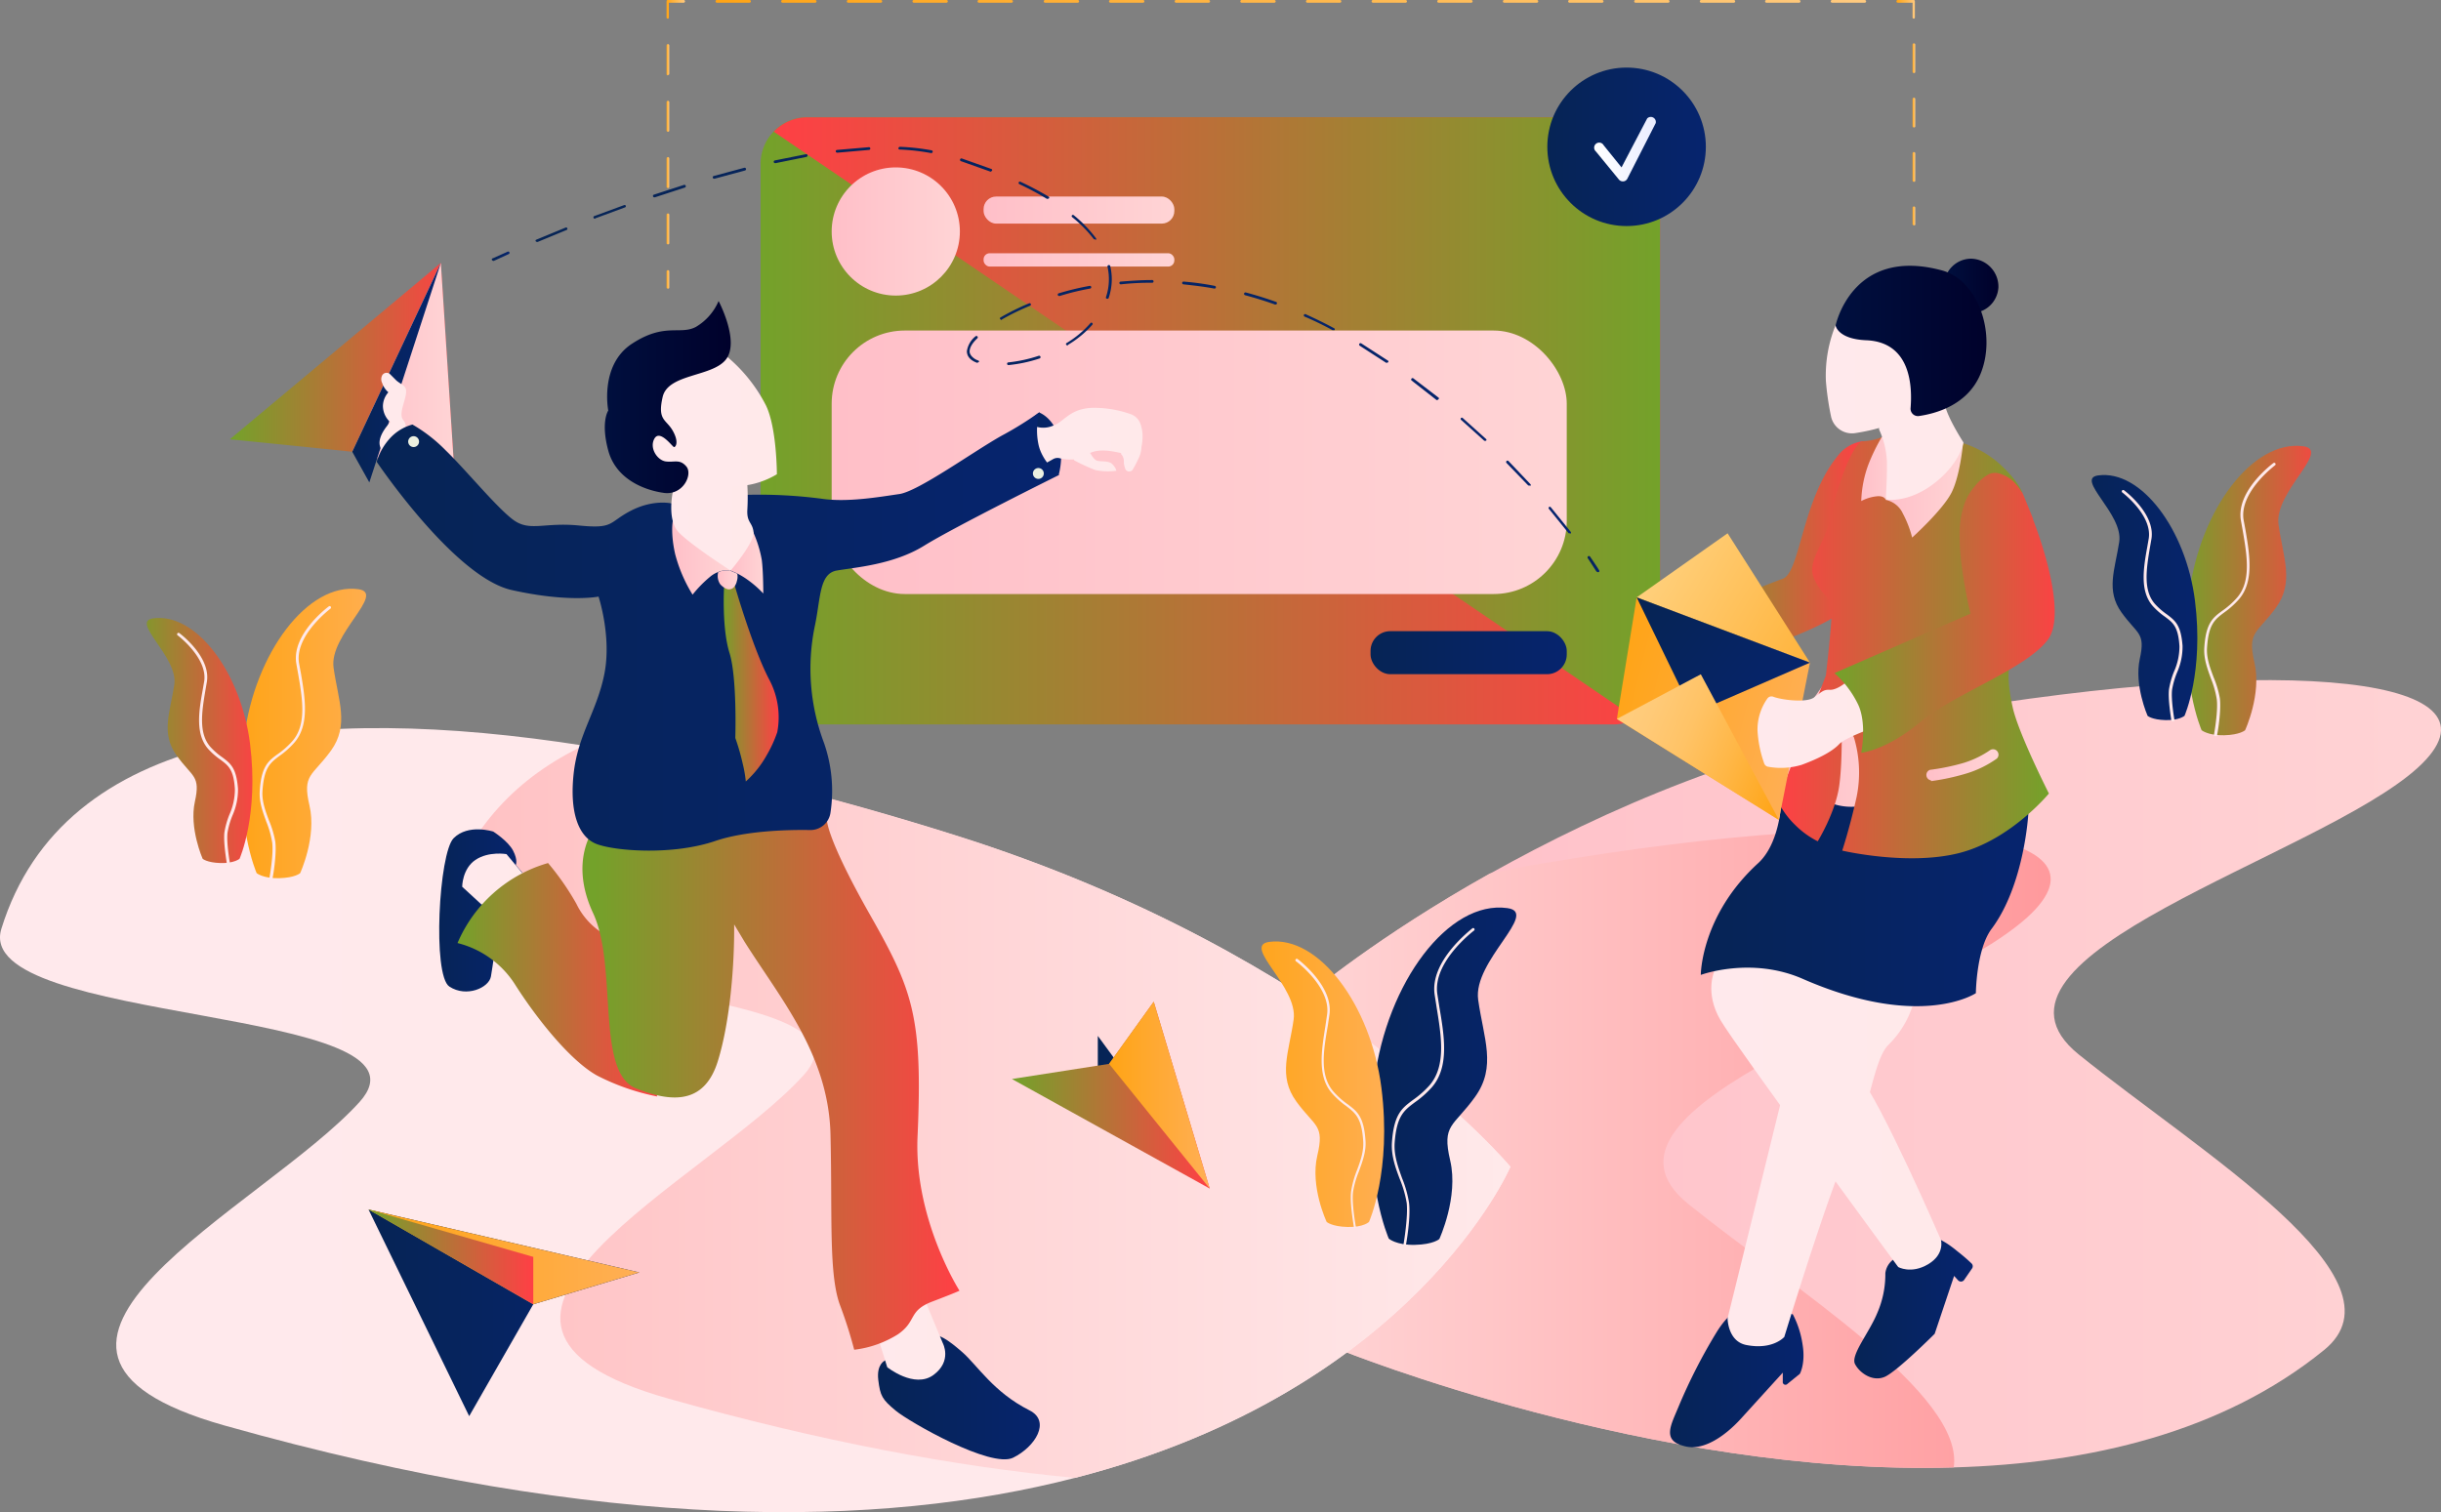 <svg xmlns="http://www.w3.org/2000/svg" xmlns:xlink="http://www.w3.org/1999/xlink" width="680.498" height="421.687" viewBox="0 0 680.498 421.687">
  <rect x="0" y="0" width="680.498" height="421.687" fill="#808080" stroke="none"/>
  <defs>
    <linearGradient id="linear-gradient" y1="0.5" x2="1" y2="0.5" gradientUnits="objectBoundingBox">
      <stop offset="0" stop-color="#73A22A"/>
      <stop offset="1" stop-color="#ff3f45"/>
    </linearGradient>
    <linearGradient id="linear-gradient-2" y1="0.5" x2="1" y2="0.5" gradientUnits="objectBoundingBox">
      <stop offset="0" stop-color="#ff3f45"/>
      <stop offset="1" stop-color="#73A22A"/>
    </linearGradient>
    <linearGradient id="linear-gradient-3" y1="0.5" x2="1" y2="0.5" gradientUnits="objectBoundingBox">
      <stop offset="0" stop-color="#ffbfc8"/>
      <stop offset="1" stop-color="#ffd4d5"/>
    </linearGradient>
    <linearGradient id="linear-gradient-4" x1="0.001" y1="0.501" x2="0.998" y2="0.501" xlink:href="#linear-gradient-3"/>
    <linearGradient id="linear-gradient-5" x1="0" y1="0.506" x2="1" y2="0.506" xlink:href="#linear-gradient-3"/>
    <linearGradient id="linear-gradient-6" x1="0" y1="0.49" x2="1" y2="0.49" xlink:href="#linear-gradient-3"/>
    <linearGradient id="linear-gradient-7" x1="0.001" y1="0.504" x2="1" y2="0.504" gradientUnits="objectBoundingBox">
      <stop offset="0" stop-color="#062455"/>
      <stop offset="1" stop-color="#06246e"/>
    </linearGradient>
    <linearGradient id="linear-gradient-8" x1="-0.001" y1="0.5" x2="0.999" y2="0.5" xlink:href="#linear-gradient-7"/>
    <linearGradient id="linear-gradient-9" x1="0.016" y1="0.493" x2="1.008" y2="0.493" gradientUnits="objectBoundingBox">
      <stop offset="0" stop-color="#fff"/>
      <stop offset="1" stop-color="#e9ecff"/>
    </linearGradient>
    <linearGradient id="linear-gradient-10" x1="-0.057" y1="0.499" x2="0.914" y2="0.499" gradientUnits="objectBoundingBox">
      <stop offset="0" stop-color="#ffa415"/>
      <stop offset="1" stop-color="#ffca7f"/>
    </linearGradient>
    <linearGradient id="linear-gradient-11" x1="-0.057" y1="0.501" x2="0.914" y2="0.501" xlink:href="#linear-gradient-10"/>
    <linearGradient id="linear-gradient-12" x1="-0.008" y1="0.5" x2="1.002" y2="0.5" xlink:href="#linear-gradient-10"/>
    <linearGradient id="linear-gradient-13" x1="0" y1="0.486" x2="1" y2="0.486" xlink:href="#linear-gradient-10"/>
    <linearGradient id="linear-gradient-14" x1="-0.002" y1="0.5" x2="1.008" y2="0.5" xlink:href="#linear-gradient-10"/>
    <linearGradient id="linear-gradient-15" x1="-0.071" y1="0.5" x2="0.914" y2="0.5" xlink:href="#linear-gradient-10"/>
    <linearGradient id="linear-gradient-16" x1="-0.069" y1="0.494" x2="0.877" y2="0.494" xlink:href="#linear-gradient-10"/>
    <linearGradient id="linear-gradient-17" x1="0.013" y1="0.52" x2="0.986" y2="0.52" xlink:href="#linear-gradient-7"/>
    <linearGradient id="linear-gradient-18" x1="0" y1="0.5" x2="1" y2="0.5" xlink:href="#linear-gradient-7"/>
    <linearGradient id="linear-gradient-19" x1="-0.016" y1="0.507" x2="0.946" y2="0.507" xlink:href="#linear-gradient-7"/>
    <linearGradient id="linear-gradient-20" x1="0" y1="0.5" x2="1" y2="0.5" xlink:href="#linear-gradient-3"/>
    <linearGradient id="linear-gradient-21" x1="0.001" y1="0.5" x2="1" y2="0.5" gradientUnits="objectBoundingBox">
      <stop offset="0" stop-color="#ffd4d5"/>
      <stop offset="0.99" stop-color="#ff9497"/>
    </linearGradient>
    <linearGradient id="linear-gradient-22" y1="0.5" x2="1" y2="0.5" gradientUnits="objectBoundingBox">
      <stop offset="0" stop-color="#ffe9ec"/>
      <stop offset="1" stop-color="#ffe9ea"/>
    </linearGradient>
    <linearGradient id="linear-gradient-23" y1="0.5" x2="1" y2="0.5" gradientUnits="objectBoundingBox">
      <stop offset="0" stop-color="#ffbfc1"/>
      <stop offset="1" stop-color="#ffe9ea"/>
    </linearGradient>
    <linearGradient id="linear-gradient-24" x1="-0.002" y1="0.499" x2="0.998" y2="0.499" xlink:href="#linear-gradient"/>
    <linearGradient id="linear-gradient-25" x1="0.001" y1="0.5" x2="0.999" y2="0.5" xlink:href="#linear-gradient-22"/>
    <linearGradient id="linear-gradient-26" x1="0.001" y1="0.499" x2="1.001" y2="0.499" xlink:href="#linear-gradient-7"/>
    <linearGradient id="linear-gradient-27" x1="-0.004" y1="0.498" x2="0.994" y2="0.498" xlink:href="#linear-gradient-22"/>
    <linearGradient id="linear-gradient-28" x1="-0.001" y1="0.5" x2="0.998" y2="0.5" xlink:href="#linear-gradient-7"/>
    <linearGradient id="linear-gradient-29" x1="0.007" y1="0.5" x2="1.004" y2="0.5" xlink:href="#linear-gradient-22"/>
    <linearGradient id="linear-gradient-30" x1="-0.002" y1="0.5" x2="0.999" y2="0.5" gradientUnits="objectBoundingBox">
      <stop offset="0" stop-color="#ffa415"/>
      <stop offset="1" stop-color="#ffaf55"/>
    </linearGradient>
    <linearGradient id="linear-gradient-31" x1="0.008" y1="0.5" x2="1.009" y2="0.5" xlink:href="#linear-gradient-22"/>
    <linearGradient id="linear-gradient-32" x1="0" y1="0.499" x2="0.999" y2="0.499" xlink:href="#linear-gradient-30"/>
    <linearGradient id="linear-gradient-33" x1="-0.001" y1="0.499" x2="0.997" y2="0.499" xlink:href="#linear-gradient-22"/>
    <linearGradient id="linear-gradient-34" x1="0.003" y1="0.499" x2="1.002" y2="0.499" xlink:href="#linear-gradient"/>
    <linearGradient id="linear-gradient-35" x1="-0.007" y1="0.498" x2="0.992" y2="0.498" xlink:href="#linear-gradient-22"/>
    <linearGradient id="linear-gradient-36" x1="0" y1="0.5" x2="1.001" y2="0.5" xlink:href="#linear-gradient-7"/>
    <linearGradient id="linear-gradient-37" x1="0.001" y1="0.501" x2="1" y2="0.501" xlink:href="#linear-gradient-7"/>
    <linearGradient id="linear-gradient-38" x1="0.001" y1="0.501" x2="1" y2="0.501" xlink:href="#linear-gradient-30"/>
    <linearGradient id="linear-gradient-39" x1="0.001" y1="0.501" x2="1" y2="0.501" xlink:href="#linear-gradient"/>
    <linearGradient id="linear-gradient-40" x1="0.001" y1="0.5" x2="1.001" y2="0.5" xlink:href="#linear-gradient"/>
    <linearGradient id="linear-gradient-41" x1="-0.001" y1="0.5" x2="1.001" y2="0.5" xlink:href="#linear-gradient-30"/>
    <linearGradient id="linear-gradient-42" x1="-0.004" y1="0.527" x2="1.002" y2="0.527" gradientUnits="objectBoundingBox">
      <stop offset="0" stop-color="#00103f"/>
      <stop offset="1" stop-color="#00002a"/>
    </linearGradient>
    <linearGradient id="linear-gradient-43" x1="0.003" y1="0.499" x2="1" y2="0.499" xlink:href="#linear-gradient-7"/>
    <linearGradient id="linear-gradient-44" x1="0" y1="0.5" x2="0.998" y2="0.5" xlink:href="#linear-gradient-22"/>
    <linearGradient id="linear-gradient-45" x1="-0.002" y1="0.499" x2="0.997" y2="0.499" xlink:href="#linear-gradient-7"/>
    <linearGradient id="linear-gradient-46" x1="-0.001" y1="0.5" x2="0.999" y2="0.5" xlink:href="#linear-gradient-3"/>
    <linearGradient id="linear-gradient-47" x1="0" y1="0.5" x2="1.002" y2="0.5" xlink:href="#linear-gradient-22"/>
    <linearGradient id="linear-gradient-48" x1="0" y1="0.5" x2="1.001" y2="0.5" xlink:href="#linear-gradient-7"/>
    <linearGradient id="linear-gradient-49" x1="-0.001" y1="0.498" x2="0.999" y2="0.498" xlink:href="#linear-gradient"/>
    <linearGradient id="linear-gradient-50" x1="-0.001" y1="0.5" x2="0.999" y2="0.5" xlink:href="#linear-gradient-2"/>
    <linearGradient id="linear-gradient-51" x1="-0.001" y1="0.498" x2="1.001" y2="0.498" xlink:href="#linear-gradient-3"/>
    <linearGradient id="linear-gradient-52" x1="0.004" y1="0.498" x2="1.008" y2="0.498" xlink:href="#linear-gradient-3"/>
    <linearGradient id="linear-gradient-53" x1="-0.003" y1="0.503" x2="0.996" y2="0.503" xlink:href="#linear-gradient-22"/>
    <linearGradient id="linear-gradient-54" x1="-0.002" y1="0.499" x2="0.997" y2="0.499" xlink:href="#linear-gradient-22"/>
    <linearGradient id="linear-gradient-55" x1="-0.013" y1="0.48" x2="1.008" y2="0.48" xlink:href="#linear-gradient-3"/>
    <linearGradient id="linear-gradient-56" x1="0" y1="0.499" x2="0.998" y2="0.499" xlink:href="#linear-gradient-42"/>
    <linearGradient id="linear-gradient-57" x1="-0.034" y1="0.353" x2="0.976" y2="0.647" xlink:href="#linear-gradient-30"/>
    <linearGradient id="linear-gradient-58" x1="0.076" y1="0.192" x2="1.089" y2="0.647" gradientUnits="objectBoundingBox">
      <stop offset="0" stop-color="#ffd17f"/>
      <stop offset="1" stop-color="#ffb53f"/>
    </linearGradient>
    <linearGradient id="linear-gradient-59" x1="-0.085" y1="0.377" x2="0.928" y2="0.884" xlink:href="#linear-gradient-7"/>
    <linearGradient id="linear-gradient-60" x1="0.024" y1="0.225" x2="1.112" y2="0.631" gradientUnits="objectBoundingBox">
      <stop offset="0" stop-color="#ffcd7f"/>
      <stop offset="0.16" stop-color="#ffca78"/>
      <stop offset="0.39" stop-color="#ffc366"/>
      <stop offset="0.65" stop-color="#ffb747"/>
      <stop offset="0.95" stop-color="#ffa71d"/>
      <stop offset="1" stop-color="#ffa415"/>
    </linearGradient>
    <linearGradient id="linear-gradient-61" x1="0.002" y1="0.499" x2="1.003" y2="0.499" xlink:href="#linear-gradient-22"/>
    <linearGradient id="linear-gradient-62" x1="0.001" y1="0.499" x2="1" y2="0.499" xlink:href="#linear-gradient"/>
    <linearGradient id="linear-gradient-63" x1="0" y1="0.501" x2="1" y2="0.501" xlink:href="#linear-gradient-7"/>
    <linearGradient id="linear-gradient-64" x1="0" y1="0.505" x2="0.997" y2="0.505" xlink:href="#linear-gradient-22"/>
    <linearGradient id="linear-gradient-65" x1="-0.02" y1="0.505" x2="1.001" y2="0.505" xlink:href="#linear-gradient-7"/>
    <linearGradient id="linear-gradient-66" x1="0.004" y1="0.488" x2="0.998" y2="0.488" xlink:href="#linear-gradient-22"/>
    <linearGradient id="linear-gradient-67" x1="-0.001" y1="0.499" x2="0.999" y2="0.499" xlink:href="#linear-gradient"/>
    <linearGradient id="linear-gradient-68" x1="0.002" y1="0.5" x2="1" y2="0.5" xlink:href="#linear-gradient"/>
    <linearGradient id="linear-gradient-69" x1="-0.001" y1="0.5" x2="0.999" y2="0.5" xlink:href="#linear-gradient"/>
    <linearGradient id="linear-gradient-70" x1="0.001" y1="0.5" x2="0.999" y2="0.5" xlink:href="#linear-gradient-3"/>
    <linearGradient id="linear-gradient-71" x1="0.001" y1="0.501" x2="1.001" y2="0.501" xlink:href="#linear-gradient-7"/>
    <linearGradient id="linear-gradient-72" x1="0.008" y1="0.5" x2="0.997" y2="0.5" xlink:href="#linear-gradient-22"/>
    <linearGradient id="linear-gradient-73" x1="-0.005" y1="0.501" x2="1.003" y2="0.501" xlink:href="#linear-gradient-7"/>
    <linearGradient id="linear-gradient-74" x1="-0.008" y1="0.492" x2="0.996" y2="0.492" xlink:href="#linear-gradient-22"/>
    <linearGradient id="linear-gradient-75" x1="0.002" y1="0.485" x2="0.994" y2="0.485" xlink:href="#linear-gradient-22"/>
    <linearGradient id="linear-gradient-76" x1="0.001" y1="0.506" x2="0.998" y2="0.506" xlink:href="#linear-gradient-22"/>
    <linearGradient id="linear-gradient-77" x1="0" y1="0.501" x2="1" y2="0.501" xlink:href="#linear-gradient-7"/>
    <linearGradient id="linear-gradient-78" x1="0.001" y1="0.498" x2="0.999" y2="0.498" xlink:href="#linear-gradient-3"/>
    <linearGradient id="linear-gradient-79" x1="-0.001" y1="0.502" x2="0.996" y2="0.502" xlink:href="#linear-gradient-3"/>
    <linearGradient id="linear-gradient-80" x1="-0.004" y1="0.502" x2="1.009" y2="0.502" xlink:href="#linear-gradient"/>
    <linearGradient id="linear-gradient-81" x1="0" y1="0.5" x2="0.998" y2="0.5" xlink:href="#linear-gradient-22"/>
    <linearGradient id="linear-gradient-82" x1="-0.017" y1="0.496" x2="0.986" y2="0.496" xlink:href="#linear-gradient-3"/>
    <linearGradient id="linear-gradient-83" x1="-0.001" y1="0.5" x2="0.999" y2="0.5" xlink:href="#linear-gradient-22"/>
    <linearGradient id="linear-gradient-84" x1="0" y1="0.5" x2="0.999" y2="0.5" xlink:href="#linear-gradient-42"/>
  </defs>
  <g id="Group_1809" data-name="Group 1809" transform="translate(0)">
    <path id="Path_9709" data-name="Path 9709" d="M446.542,43.2v143.3a13,13,0,0,1-13,13H208.8a13,13,0,0,1-13-13V43.2a13,13,0,0,1,13-13H433.545a13,13,0,0,1,13,13Z" transform="translate(16.23 2.51)" fill="url(#linear-gradient)"/>
    <path id="Path_9710" data-name="Path 9710" d="M446.26,43.2v143.3a13,13,0,0,1-6.715,11.373L199.2,34.208a13,13,0,0,1,9.423-4.008H433.262a13,13,0,0,1,13,13Z" transform="translate(16.512 2.51)" fill="url(#linear-gradient-2)"/>
    <rect id="Rectangle_36" data-name="Rectangle 36" width="204.926" height="73.479" rx="20.4" transform="translate(231.851 92.173)" fill="url(#linear-gradient-3)"/>
    <ellipse id="Ellipse_21" data-name="Ellipse 21" cx="17.871" cy="17.871" rx="17.871" ry="17.871" transform="translate(231.851 46.682)" fill="url(#linear-gradient-4)"/>
    <rect id="Rectangle_37" data-name="Rectangle 37" width="53.181" height="7.549" rx="3.5" transform="translate(274.201 54.806)" fill="url(#linear-gradient-5)"/>
    <rect id="Rectangle_38" data-name="Rectangle 38" width="53.181" height="3.715" rx="1.7" transform="translate(274.201 70.619)" fill="url(#linear-gradient-6)"/>
    <rect id="Rectangle_39" data-name="Rectangle 39" width="54.698" height="12.001" rx="5.5" transform="translate(382.079 176.007)" fill="url(#linear-gradient-7)"/>
    <ellipse id="Ellipse_22" data-name="Ellipse 22" cx="22.096" cy="22.096" rx="22.096" ry="22.096" transform="translate(431.361 18.846)" fill="url(#linear-gradient-8)"/>
    <path id="Path_9711" data-name="Path 9711" d="M418.31,48.079a1.408,1.408,0,0,1-1.083-.542l-6.39-7.8A1.408,1.408,0,1,1,413,38.006l4.982,6.174,7.149-13.647a1.408,1.408,0,0,1,2.383,1.3L419.61,47.321a1.408,1.408,0,0,1-1.083.758Z" transform="translate(34.064 2.502)" fill="url(#linear-gradient-9)"/>
    <g id="Group_1805" data-name="Group 1805" transform="translate(185.818)">
      <path id="Path_9712" data-name="Path 9712" d="M171.925,74.695a.325.325,0,0,1-.325-.325V69.929a.379.379,0,1,1,.758,0V74.37a.325.325,0,0,1-.433.325Z" transform="translate(-171.6 5.781)" fill="url(#linear-gradient-10)"/>
      <path id="Path_9713" data-name="Path 9713" d="M171.925,67.185a.325.325,0,0,1-.325-.325V58.953a.379.379,0,1,1,.758,0V66.86a.325.325,0,0,1-.433.325Zm0-15.705a.325.325,0,0,1-.325-.325V43.248a.379.379,0,1,1,.758,0v7.907a.325.325,0,0,1-.433.325Zm0-15.705a.325.325,0,0,1-.325-.325V27.543a.379.379,0,1,1,.758,0v7.907a.325.325,0,0,1-.433.325Zm0-15.705a.325.325,0,0,1-.325-.325V11.729a.379.379,0,0,1,.758,0v7.907a.325.325,0,0,1-.433.325Z" transform="translate(-171.6 0.943)" fill="url(#linear-gradient-11)"/>
      <path id="Path_9714" data-name="Path 9714" d="M171.925,5.2a.325.325,0,0,1-.325-.325V.325A.325.325,0,0,1,171.925,0h4.441a.379.379,0,1,1,0,.758H172.25V4.874A.325.325,0,0,1,171.925,5.2Z" transform="translate(-171.6 0)" fill="url(#linear-gradient-12)"/>
      <path id="Path_9715" data-name="Path 9715" d="M504.591.758h-9.1a.379.379,0,1,1,0-.758h9.1a.379.379,0,1,1,0,.758Zm-18.3,0h-9.1a.379.379,0,0,1,0-.758h9.1a.379.379,0,0,1,0,.758Zm-18.2,0h-9.1a.379.379,0,0,1,0-.758h9.1a.379.379,0,0,1,0,.758Zm-18.3,0h-9.1a.379.379,0,1,1,0-.758h9.1a.379.379,0,1,1,0,.758Zm-18.3,0h-9.207a.379.379,0,1,1,0-.758h9.1a.379.379,0,1,1,0,.758Zm-18.3,0h-9.1a.379.379,0,1,1,0-.758h9.1a.379.379,0,1,1,0,.758Zm-18.3,0h-9.1a.379.379,0,0,1,0-.758h9.1a.379.379,0,0,1,0,.758Zm-18.3,0h-9.1a.379.379,0,1,1,0-.758h9.1a.379.379,0,1,1,0,.758Zm-18.3,0h-9.1a.379.379,0,1,1,0-.758h9.1a.379.379,0,1,1,0,.758Zm-18.3,0h-9.1a.379.379,0,1,1,0-.758h9.1a.379.379,0,1,1,0,.758Zm-18.3,0h-9.1a.379.379,0,1,1,0-.758h9.1a.379.379,0,1,1,0,.758Zm-18.3,0h-9.1a.379.379,0,0,1,0-.758h9.1a.379.379,0,0,1,0,.758Zm-18.2,0h-9.1a.379.379,0,0,1,0-.758h9.1a.379.379,0,0,1,0,.758Zm-18.3,0H257.64a.379.379,0,0,1,0-.758h9.1a.379.379,0,0,1,0,.758Zm-18.3,0h-9.1a.379.379,0,1,1,0-.758h9.1a.379.379,0,1,1,0,.758Zm-18.3,0h-9.1a.379.379,0,1,1,0-.758h9.1a.379.379,0,1,1,0,.758Zm-18.3,0h-9.1a.379.379,0,1,1,0-.758h9.1a.379.379,0,1,1,0,.758Zm-18.3,0h-9.1a.379.379,0,1,1,0-.758h9.1a.379.379,0,1,1,0,.758Z" transform="translate(-170.557 0)" fill="url(#linear-gradient-13)"/>
      <path id="Path_9716" data-name="Path 9716" d="M492.97,5.2a.325.325,0,0,1-.325-.325V.758h-4.116a.379.379,0,1,1,0-.758h4.441a.325.325,0,0,1,.325.325V4.874A.325.325,0,0,1,492.97,5.2Z" transform="translate(-145.288 0)" fill="url(#linear-gradient-14)"/>
      <path id="Path_9717" data-name="Path 9717" d="M492.625,49.763a.325.325,0,0,1-.325-.325V41.856a.379.379,0,0,1,.758,0v7.582a.325.325,0,0,1-.433.325Zm0-15.164a.325.325,0,0,1-.325-.325V26.693a.379.379,0,0,1,.758,0v7.582a.325.325,0,0,1-.433.325Zm0-15.164a.325.325,0,0,1-.325-.325V11.529a.379.379,0,0,1,.758,0v7.582a.325.325,0,0,1-.433.325Z" transform="translate(-144.943 0.927)" fill="url(#linear-gradient-15)"/>
      <path id="Path_9718" data-name="Path 9718" d="M492.625,58.4a.325.325,0,0,1-.325-.325V53.529a.379.379,0,0,1,.758,0V57.97a.325.325,0,0,1-.433.433Z" transform="translate(-144.943 4.418)" fill="url(#linear-gradient-16)"/>
    </g>
    <g id="Group_1806" data-name="Group 1806" transform="translate(137.102 40.942)">
      <path id="Path_9719" data-name="Path 9719" d="M127.031,67.4l-.325-.217a.325.325,0,0,1,.217-.542l4.116-1.841a.363.363,0,1,1,.325.65l-4.008,1.841Z" transform="translate(-126.623 -35.558)" fill="url(#linear-gradient-17)"/>
      <path id="Path_9720" data-name="Path 9720" d="M426.228,145.57H425.9l-5.524-6.824a.347.347,0,1,1,.542-.433l5.524,6.824a.325.325,0,0,1-.108.542Zm-11.264-13.322h-.325l-6.065-6.282a.383.383,0,1,1,.542-.542l6.066,6.39a.325.325,0,0,1,0,.542Zm-12.348-12.456H402.4l-6.5-5.849a.347.347,0,0,1,.433-.542l6.5,5.849a.325.325,0,0,1,0,.542Zm-13.322-11.373h-.217L382.145,103a.391.391,0,0,1,.433-.65l6.932,5.307a.325.325,0,0,1,.108.542ZM269.717,98.671a.379.379,0,0,1,0-.758,39.858,39.858,0,0,0,8.448-1.841.394.394,0,0,1,.217.758,40.616,40.616,0,0,1-8.665,1.841Zm105.5-.65H375l-7.365-4.766a.391.391,0,0,1,.433-.65l7.365,4.766a.325.325,0,0,1,.108.542Zm-114.161,0h-.108c-2.383-.867-2.816-2.275-2.816-3.249a6.6,6.6,0,0,1,2.383-4.116.383.383,0,0,1,.542.542c-1.408,1.3-2.166,2.6-2.166,3.683s1.3,2.166,2.383,2.491a.325.325,0,0,1,.217.433Zm25.128-4.766-.325-.217a.325.325,0,0,1,.108-.542,27.835,27.835,0,0,0,6.607-5.524.347.347,0,1,1,.542.433,28.593,28.593,0,0,1-6.824,5.632Zm73.977-4.332h-.108a85.792,85.792,0,0,0-7.8-3.791.363.363,0,0,1,.325-.65c2.6,1.191,5.307,2.491,7.907,3.9a.325.325,0,0,1,.108.542Zm-92.39-2.816-.325-.217a.325.325,0,0,1,.108-.542,68.348,68.348,0,0,1,7.907-3.9.363.363,0,0,1,.325.65,67.588,67.588,0,0,0-7.8,3.791Zm76.36-4.332h-.108c-2.708-.975-5.524-1.841-8.34-2.6a.394.394,0,1,1,.217-.758c2.816.758,5.632,1.625,8.34,2.6a.383.383,0,1,1-.108.758Zm-46.9-1.625h-.108a.325.325,0,0,1-.217-.433,15.706,15.706,0,0,0,.433-8.448.394.394,0,1,1,.758-.217,16.569,16.569,0,0,1,.433,3.683,16.786,16.786,0,0,1-.866,5.2.325.325,0,0,1-.433.217Zm-13.322-.758a.383.383,0,1,1-.108-.758,75.717,75.717,0,0,1,8.557-2.058.383.383,0,1,1,.108.758,68.736,68.736,0,0,0-8.448,2.058Zm43.325-2.058h-.108c-2.816-.542-5.741-.867-8.665-1.191a.383.383,0,0,1,.108-.758,75.8,75.8,0,0,1,8.665,1.191.383.383,0,0,1-.108.758ZM301.02,76.142a.379.379,0,0,1,0-.758c2.816-.217,5.741-.433,8.665-.433h.108a.379.379,0,0,1,0,.758h-.108a74.2,74.2,0,0,0-8.557.433ZM138.227,64.336l-.325-.217a.325.325,0,0,1,.217-.433l8.123-3.358a.363.363,0,0,1,.325.65l-8.123,3.358Zm155.644-.758h-.325a36.285,36.285,0,0,0-6.065-6.174.347.347,0,1,1,.433-.542,37.042,37.042,0,0,1,6.174,6.39.325.325,0,0,1-.108.542Zm-139.4-5.741a.383.383,0,1,1-.108-.758l8.232-3.033a.343.343,0,1,1,.217.65l-8.232,3.033Zm126.184-5.524h-.217a84.542,84.542,0,0,0-7.69-4.116.363.363,0,1,1,.325-.65,86.96,86.96,0,0,1,7.8,4.116.325.325,0,0,1,.108.542Zm-109.612-.433a.383.383,0,0,1-.108-.758l8.34-2.708a.394.394,0,0,1,.217.758l-8.34,2.708Zm16.68-5.2a.383.383,0,1,1-.108-.758l8.448-2.275a.394.394,0,1,1,.217.758l-8.448,2.275Zm77.118-1.95h-.108L256.5,41.808a.394.394,0,1,1,.217-.758l8.232,2.924a.325.325,0,0,1,.217.433ZM204.73,42.349a.383.383,0,1,1-.108-.758l8.665-1.733a.383.383,0,0,1,.108.758l-8.557,1.733Zm43.433-2.816h-.108a60.87,60.87,0,0,0-8.665-.975.325.325,0,0,1-.325-.433.433.433,0,0,1,.433-.325,61.628,61.628,0,0,1,8.773.975.383.383,0,1,1-.108.758Zm-26.212-.108a.379.379,0,0,1,0-.758l8.773-.758a.386.386,0,1,1,.108.758l-8.665.758Z" transform="translate(-125.687 -37.8)" fill="url(#linear-gradient-18)"/>
      <path id="Path_9721" data-name="Path 9721" d="M411.413,147.646l-.325-.217s-.866-1.408-2.383-3.683a.391.391,0,0,1,.65-.433c1.625,2.383,2.491,3.683,2.491,3.791a.325.325,0,0,1-.108.542Z" transform="translate(-103.182 -29.044)" fill="url(#linear-gradient-19)"/>
    </g>
    <path id="Path_9722" data-name="Path 9722" d="M645.981,199.578C618.47,224.49,517.414,252,551.533,279.513s92.715,62.713,68.345,82.425c-28.269,22.962-65.42,31.627-103.113,32.71-83.942,2.491-170.916-32.71-170.916-32.71L337.4,262.4s18.521-15.705,50.04-33.36,73-35.96,122.826-44.516C611.754,167.193,673.384,174.667,645.981,199.578Z" transform="translate(27.999 14.554)" fill="url(#linear-gradient-20)"/>
    <g id="Group_1807" data-name="Group 1807" transform="translate(365.291 231.43)">
      <path id="Path_9723" data-name="Path 9723" d="M537.136,238.073c-27.511,24.912-128.566,52.423-94.448,79.934,29.461,23.72,77.01,53.073,73.977,73.436-83.942,2.491-170.916-32.71-170.916-32.71L337.3,259.194s18.521-15.705,50.04-33.36q6.932-1.516,14.081-2.708C503.017,205.8,564.647,213.161,537.136,238.073Z" transform="translate(-337.3 -213.67)" fill="url(#linear-gradient-21)"/>
    </g>
    <path id="Path_9724" data-name="Path 9724" d="M421.114,309.788S394.36,372.176,299.7,396.546C245.54,410.518,169.072,411.926,62.6,381.924c-75.277-21.229,10.831-60.546,37.693-90.224C124.555,264.73-8.019,270.471.43,243.393c17.33-55.889,86.65-62.929,162.576-51.015,34.443,5.416,70.4,14.622,103.33,25.02C371.832,250.541,421.114,309.788,421.114,309.788Z" transform="translate(-0.042 15.581)" fill="url(#linear-gradient-22)"/>
    <g id="Group_1808" data-name="Group 1808" transform="translate(123.801 207.851)">
      <path id="Path_9725" data-name="Path 9725" d="M411.613,309.419S384.86,371.806,290.2,396.176c-33.36-3.141-70.944-10.181-113.294-22.1-75.277-21.229,10.831-60.546,37.693-90.224,24.37-26.97-108.312-21.121-99.864-48.307,6.5-20.8,20.146-34.876,38.667-43.65,34.443,5.416,70.4,14.622,103.33,25.02C362.331,250.172,411.613,309.419,411.613,309.419Z" transform="translate(-114.342 -191.9)" fill="url(#linear-gradient-23)"/>
    </g>
    <path id="Path_9726" data-name="Path 9726" d="M567.025,194.086s-6.39-14.406-3.466-37.909,17.763-43.216,31.844-41.267c7.8,1.083-8.232,12.673-6.932,21.879s4.441,16.03-.758,23.179-8.015,6.5-5.957,15.272-2.6,18.846-2.6,18.846-1.408,1.3-5.849,1.408S567.025,194.086,567.025,194.086Z" transform="translate(46.734 9.54)" fill="url(#linear-gradient-24)"/>
    <path id="Path_9727" data-name="Path 9727" d="M570.543,195.348h-.108a.325.325,0,0,1-.325-.433c0-.108,1.191-6.5.758-9.856a26.432,26.432,0,0,0-1.625-5.741c-.975-2.708-2.058-5.524-1.841-8.665.433-6.824,2.383-8.34,5.091-10.29a22.742,22.742,0,0,0,4.008-3.574c4.008-4.549,2.816-11.7,1.625-18.63l-.542-3.033c-1.3-8.123,8.665-15.6,9.1-15.922a.391.391,0,0,1,.433.65c-.108.108-9.965,7.474-8.773,15.164l.542,2.924c1.191,7.04,2.383,14.406-1.841,19.28a23.4,23.4,0,0,1-4.116,3.683c-2.6,1.95-4.333,3.249-4.766,9.748-.217,2.924.866,5.741,1.841,8.34a27.3,27.3,0,0,1,1.733,5.849c.433,3.466-.65,9.856-.758,10.073a.325.325,0,0,1-.433.433Z" transform="translate(47.115 9.903)" fill="url(#linear-gradient-25)"/>
    <path id="Path_9728" data-name="Path 9728" d="M564.285,189.454s5.416-12.131,2.924-32.06-15.055-36.609-26.97-34.985c-6.607.867,7.04,10.723,5.849,18.521s-3.791,13.539.65,19.713,6.715,5.524,5.091,12.889,2.166,15.922,2.166,15.922,1.191,1.083,4.982,1.191S564.285,189.454,564.285,189.454Z" transform="translate(44.708 10.165)" fill="url(#linear-gradient-26)"/>
    <path id="Path_9729" data-name="Path 9729" d="M560.286,190.651a.325.325,0,0,1-.325-.325c0-.217-.975-5.632-.65-8.557a23.175,23.175,0,0,1,1.408-4.982,17.223,17.223,0,0,0,1.516-7.04c-.325-5.524-1.841-6.607-4.008-8.232a19.932,19.932,0,0,1-3.466-3.033c-3.574-4.116-2.6-10.4-1.516-16.355l.433-2.491c.975-6.5-7.365-12.781-7.365-12.781a.391.391,0,0,1,.433-.65c.325.217,8.773,6.607,7.69,13.539L554,142.235c-.975,5.849-1.95,11.914,1.408,15.705a19.278,19.278,0,0,0,3.358,2.924c2.275,1.733,3.9,2.924,4.332,8.773A17.764,17.764,0,0,1,561.585,177a22.309,22.309,0,0,0-1.408,4.874c-.325,2.816.65,8.34.65,8.34a.325.325,0,0,1-.325.433Z" transform="translate(45.35 10.485)" fill="url(#linear-gradient-27)"/>
    <path id="Path_9730" data-name="Path 9730" d="M357.878,325.985s-7.474-16.68-4.008-44.083,20.688-50.365,37.043-48.09c9.1,1.191-9.64,14.73-8.123,25.562s5.2,18.63-.866,27.078-9.315,7.582-6.932,17.763-3.033,21.879-3.033,21.879-1.625,1.516-6.824,1.625S357.878,325.985,357.878,325.985Z" transform="translate(29.292 19.421)" fill="url(#linear-gradient-28)"/>
    <path id="Path_9731" data-name="Path 9731" d="M361.985,327.5h-.108a.325.325,0,0,1-.325-.433c0-.108,1.3-7.582.866-11.481a30.754,30.754,0,0,0-1.95-6.715c-1.191-3.141-2.383-6.5-2.166-10.073.542-8.015,2.816-9.64,5.849-11.914a26.538,26.538,0,0,0,4.657-4.116c4.657-5.416,3.249-13.756,1.95-21.771l-.542-3.466c-1.408-9.423,10.073-18.088,10.506-18.521a.391.391,0,1,1,.433.65c-.108.108-11.589,8.773-10.181,17.763l.542,3.466c1.408,8.232,2.816,16.788-2.058,22.421a27.187,27.187,0,0,1-4.766,4.224c-3.033,2.275-5.091,3.791-5.632,11.373-.217,3.466.975,6.715,2.058,9.748a31.735,31.735,0,0,1,1.95,6.824c.542,4.008-.758,11.481-.867,11.806A.325.325,0,0,1,361.985,327.5Z" transform="translate(29.735 19.861)" fill="url(#linear-gradient-29)"/>
    <path id="Path_9732" data-name="Path 9732" d="M354.7,320.6s6.39-14.189,3.466-37.368-17.547-42.567-31.3-40.725c-7.69,1.083,8.123,12.456,6.824,21.662s-4.441,15.705.758,22.854,7.907,6.39,5.849,15.055,2.6,18.521,2.6,18.521,1.408,1.3,5.849,1.408S354.7,320.6,354.7,320.6Z" transform="translate(26.947 20.147)" fill="url(#linear-gradient-30)"/>
    <path id="Path_9733" data-name="Path 9733" d="M350.077,321.965a.325.325,0,0,1-.325-.325c0-.217-1.191-6.607-.758-9.965a26.97,26.97,0,0,1,1.625-5.849c.975-2.6,1.95-5.307,1.733-8.232-.433-6.39-2.166-7.69-4.657-9.64a23.07,23.07,0,0,1-4.008-3.574c-4.224-4.766-2.924-12.023-1.841-18.955l.433-2.924c1.191-7.582-8.557-14.947-8.665-14.947a.391.391,0,0,1,.433-.65c.433.325,10.181,7.69,8.882,15.705l-.433,2.924c-1.191,6.824-2.383,13.864,1.625,18.413a22.422,22.422,0,0,0,3.9,3.466c2.6,1.95,4.549,3.358,4.982,10.181.217,3.033-.866,5.849-1.841,8.557a26,26,0,0,0-1.625,5.632c-.433,3.249.758,9.64.758,9.748a.325.325,0,0,1-.325.433Z" transform="translate(27.67 20.517)" fill="url(#linear-gradient-31)"/>
    <path id="Path_9734" data-name="Path 9734" d="M66.425,230.886s-6.39-14.405-3.466-37.909S80.722,149.761,94.8,151.71c7.8,1.083-8.232,12.672-6.932,21.879s4.441,16.03-.758,23.179-8.015,6.5-5.957,15.272-2.6,18.846-2.6,18.846-1.408,1.3-5.849,1.408S66.425,230.886,66.425,230.886Z" transform="translate(5.124 12.599)" fill="url(#linear-gradient-32)"/>
    <path id="Path_9735" data-name="Path 9735" d="M70.043,232.248h-.108a.325.325,0,0,1-.325-.433c0-.108,1.191-6.5.758-9.856a26.321,26.321,0,0,0-1.625-5.741c-.975-2.708-2.058-5.524-1.841-8.665.433-6.824,2.383-8.34,5.091-10.29A22.855,22.855,0,0,0,76,193.689c4.008-4.549,2.816-11.7,1.625-18.63l-.542-3.033c-1.3-8.123,8.665-15.6,9.1-15.922a.391.391,0,0,1,.433.65c-.108.108-9.965,7.473-8.773,15.164l.542,2.924c1.191,7.04,2.383,14.405-1.841,19.28a23.4,23.4,0,0,1-4.116,3.683c-2.6,1.95-4.332,3.249-4.766,9.748-.217,2.924.867,5.741,1.841,8.34a27.3,27.3,0,0,1,1.733,5.849c.433,3.466-.65,9.856-.758,10.073a.325.325,0,0,1-.433.433Z" transform="translate(5.513 12.97)" fill="url(#linear-gradient-33)"/>
    <path id="Path_9736" data-name="Path 9736" d="M63.685,226.254s5.416-12.131,2.924-32.06-15.055-36.609-26.97-34.985c-6.607.867,7.04,10.723,5.849,18.521s-3.791,13.539.65,19.713,6.715,5.524,5.091,12.889,2.166,15.922,2.166,15.922,1.191,1.083,4.982,1.191S63.685,226.254,63.685,226.254Z" transform="translate(3.099 13.224)" fill="url(#linear-gradient-34)"/>
    <path id="Path_9737" data-name="Path 9737" d="M59.786,227.451a.325.325,0,0,1-.325-.325c0-.217-.975-5.632-.65-8.557a23.178,23.178,0,0,1,1.408-4.982,17.222,17.222,0,0,0,1.516-7.04c-.325-5.524-1.841-6.607-4.008-8.232a19.929,19.929,0,0,1-3.466-3.033c-3.574-4.116-2.6-10.4-1.516-16.355l.433-2.491c.975-6.5-7.365-12.781-7.365-12.781a.391.391,0,1,1,.433-.65c.325.217,8.773,6.607,7.69,13.539l-.433,2.491c-.975,5.849-1.95,11.914,1.408,15.705a19.279,19.279,0,0,0,3.358,2.924c2.275,1.733,3.9,2.924,4.332,8.773a17.763,17.763,0,0,1-1.516,7.365,22.312,22.312,0,0,0-1.408,4.874c-.325,2.816.65,8.34.65,8.34a.325.325,0,0,1-.325.433Z" transform="translate(3.748 13.543)" fill="url(#linear-gradient-35)"/>
    <path id="Path_9738" data-name="Path 9738" d="M313.794,309.267,282.6,266.7v8.448Z" transform="translate(23.444 22.168)" fill="url(#linear-gradient-36)"/>
    <path id="Path_9739" data-name="Path 9739" d="M94.9,311.4l28.053,57.622,17.871-31.194,29.569-8.882Z" transform="translate(7.843 25.883)" fill="url(#linear-gradient-37)"/>
    <path id="Path_9740" data-name="Path 9740" d="M140.824,337.828,94.9,311.4l75.493,17.547Z" transform="translate(7.843 25.883)" fill="url(#linear-gradient-38)"/>
    <path id="Path_9741" data-name="Path 9741" d="M140.824,337.828V324.614L94.9,311.4Z" transform="translate(7.843 25.883)" fill="url(#linear-gradient-39)"/>
    <path id="Path_9742" data-name="Path 9742" d="M260.5,279.454,315.631,310l-15.6-52.1-12.456,17.33Z" transform="translate(21.607 21.437)" fill="url(#linear-gradient-40)"/>
    <path id="Path_9743" data-name="Path 9743" d="M285.5,275.23,313.553,310l-15.6-52.1Z" transform="translate(23.685 21.437)" fill="url(#linear-gradient-41)"/>
    <path id="Path_9744" data-name="Path 9744" d="M515.563,74.615a7.582,7.582,0,1,1-7.582-8.015,7.8,7.8,0,0,1,7.582,8.015Z" transform="translate(41.549 5.536)" fill="url(#linear-gradient-42)"/>
    <path id="Path_9745" data-name="Path 9745" d="M488.022,324.882a5.524,5.524,0,0,0-2.058,3.683,27.079,27.079,0,0,1-2.275,11.156c-2.275,5.524-7.474,11.7-6.174,14.189s4.874,4.982,8.232,3.574,13.972-12.023,13.972-12.023l5.416-16.138,1.083,1.191a1.083,1.083,0,0,0,1.733-.108l2.166-3.141a1.083,1.083,0,0,0-.108-1.408,48.493,48.493,0,0,0-3.9-3.358c-4.657-3.9-6.824-3.9-6.824-3.9l-5.307.433Z" transform="translate(39.629 26.482)" fill="url(#linear-gradient-43)"/>
    <path id="Path_9746" data-name="Path 9746" d="M441.366,250.873s-2.816,6.065,1.733,13.756,49.5,68.778,49.5,68.778,3.574,2.058,8.34-.758,3.574-6.824,3.574-6.824-16.68-38.559-22.962-45.924-3.683-26.97-3.683-26.97-5.307-9.207-6.824-10.181S456.1,239.5,456.1,239.5Z" transform="translate(36.569 19.907)" fill="url(#linear-gradient-44)"/>
    <path id="Path_9747" data-name="Path 9747" d="M450.806,336.55s-3.791.217-8.015,7.149a153.7,153.7,0,0,0-10.506,20.579c-2.166,5.307-4.874,9.64,1.95,11.156,5.091,1.191,10.94-2.924,15.164-7.474l11.914-13.106v2.491a.758.758,0,0,0,1.3.65l3.466-2.816s1.625-2.924.758-8.123a26.429,26.429,0,0,0-2.708-8.448l-8.557-2.708Z" transform="translate(35.686 27.92)" fill="url(#linear-gradient-45)"/>
    <path id="Path_9748" data-name="Path 9748" d="M478.292,165.1l13.322,34.443s-1.95,16.138-1.95,17.113-13.647,3.249-13.647,3.249l-10.073-7.474s-2.491-15.489-1.733-16.247,3.033-15.38,3.033-15.38Z" transform="translate(38.528 13.723)" fill="url(#linear-gradient-46)"/>
    <path id="Path_9749" data-name="Path 9749" d="M469.5,254.248a24.045,24.045,0,0,0-4.116,8.773c-.866,4.008-20.688,84.267-20.688,84.267s0,6.5,5.307,7.474c7.365,1.408,10.506-2.275,10.506-2.275S474.378,307,479.36,298.223s5.957-23.179,10.29-27.295a26.861,26.861,0,0,0,6.607-10.723l-6.39-11.264-8.773-4.441Z" transform="translate(36.918 20.323)" fill="url(#linear-gradient-47)"/>
    <path id="Path_9750" data-name="Path 9750" d="M460.112,207.88s-.542,10.4-6.282,15.705c-16.03,14.622-16.03,31.194-16.03,31.194s13.972-5.2,28.378,1.083c32.927,14.405,48.307,4.008,48.307,4.008s.108-12.131,4.333-17.871c9.207-12.239,10.29-32.169,10.29-32.169s-13.647-1.625-14.514-1.95-34.227,0-34.227,0a15.921,15.921,0,0,1-7.907-1.733C467.911,204.089,460.112,207.88,460.112,207.88Z" transform="translate(36.345 17.084)" fill="url(#linear-gradient-48)"/>
    <path id="Path_9751" data-name="Path 9751" d="M483.149,113.6a10.4,10.4,0,0,0-7.04,4.008c-10.073,12.239-10.506,32.6-15.38,34.335s-23.829,9.531-23.829,9.531l4.982,13.972s33.468-9.315,38.559-17.33-.217-34.66-.217-34.66Z" transform="translate(36.27 9.442)" fill="url(#linear-gradient-49)"/>
    <path id="Path_9752" data-name="Path 9752" d="M486.736,112.5a15.38,15.38,0,0,1-5.307,1.191c-2.924.108-7.69,13.756-8.99,20.9s-6.607,12.239-4.874,16.9,4.874,5.741,5.091,8.665S471.031,179,471.031,179L457.6,213.988a23.612,23.612,0,0,0,4.982,6.824,24.152,24.152,0,0,0,6.174,4.441s4.874-7.907,5.957-15.272.65-19.171.65-19.171l3.466,5.416a34.011,34.011,0,0,1,.758,16.68c-1.95,8.773-4.008,14.947-4.008,14.947s18.413,4.332,32.71.65S533.2,211.93,533.2,211.93s-8.448-16.68-10.073-23.937-1.083-10.4-1.083-10.4l3.683-49.715s-1.083-3.033-5.849-7.474a27.944,27.944,0,0,0-10.615-6.174Z" transform="translate(37.99 9.351)" fill="url(#linear-gradient-50)"/>
    <path id="Path_9753" data-name="Path 9753" d="M485.4,129.914a6.715,6.715,0,0,1,4.766,3.791,30.11,30.11,0,0,1,2.6,6.715s8.665-7.8,11.048-12.673,3.141-13.647,3.141-13.647l-7.04,2.275Z" transform="translate(40.301 9.484)" fill="url(#linear-gradient-51)"/>
    <path id="Path_9754" data-name="Path 9754" d="M485.924,130.071s-.325-1.3-2.708-.975a11.806,11.806,0,0,0-4.116,1.3,31.845,31.845,0,0,1,1.95-10.073,51.24,51.24,0,0,1,3.791-7.8l5.416-.325Z" transform="translate(39.777 9.326)" fill="url(#linear-gradient-52)"/>
    <path id="Path_9755" data-name="Path 9755" d="M483.725,111.539a23.937,23.937,0,0,1,2.166,8.773c.108,4.549-.325,10.723-.325,10.723s6.066,1.191,13.431-4.441,8.232-11.481,8.232-11.481-4.224-6.5-5.091-10.181a17.231,17.231,0,0,1-.866-4.224L495.531,99.3,483.4,104.282Z" transform="translate(40.135 8.254)" fill="url(#linear-gradient-53)"/>
    <path id="Path_9756" data-name="Path 9756" d="M472.71,84.082A37.367,37.367,0,0,0,470,99.679a78.962,78.962,0,0,0,1.408,9.748,5.957,5.957,0,0,0,6.824,4.766c4.982-.758,12.239-2.491,17.005-6.607,7.8-6.824,5.849-20.8,5.849-20.8l-6.5-6.824-7.907-.866Z" transform="translate(39.019 6.575)" fill="url(#linear-gradient-54)"/>
    <path id="Path_9757" data-name="Path 9757" d="M497.1,201.565a1.516,1.516,0,0,1-.217-2.924,60.978,60.978,0,0,0,9.423-1.95,26.859,26.859,0,0,0,7.365-3.574,1.516,1.516,0,0,1,1.841,2.383,29.352,29.352,0,0,1-8.34,4.116,62.823,62.823,0,0,1-9.965,2.166Z" transform="translate(41.17 16.034)" fill="url(#linear-gradient-55)"/>
    <path id="Path_9758" data-name="Path 9758" d="M472.5,85.078s.542,3.791,8.557,4.116c12.673.542,12.781,13.322,12.348,18.846a2.058,2.058,0,0,0,2.383,2.275c4.441-.65,13.322-2.924,17-11.481,4.657-10.831-.217-26.32-10.723-29.136C477.049,62.982,472.5,85.078,472.5,85.078Z" transform="translate(39.229 5.688)" fill="url(#linear-gradient-56)"/>
    <path id="Path_9759" data-name="Path 9759" d="M461.366,215.863,470.031,172l-48.307-18.2L416.2,187.7Z" transform="translate(34.549 12.784)" fill="url(#linear-gradient-57)"/>
    <path id="Path_9760" data-name="Path 9760" d="M421.3,155.171,446.645,137.3l22.962,36.068Z" transform="translate(34.973 11.412)" fill="url(#linear-gradient-58)"/>
    <path id="Path_9761" data-name="Path 9761" d="M421.3,153.8l15.705,32.385L469.607,172Z" transform="translate(34.973 12.784)" fill="url(#linear-gradient-59)"/>
    <path id="Path_9762" data-name="Path 9762" d="M416.2,186.056,439.6,173.6l21.771,40.617Z" transform="translate(34.549 14.43)" fill="url(#linear-gradient-60)"/>
    <path id="Path_9763" data-name="Path 9763" d="M476.77,175.933s-2.383,1.95-4.224,1.841-2.275.65-4.441,2.166-8.99.65-11.264-.217a1.408,1.408,0,0,0-1.733.542,14.947,14.947,0,0,0-2.708,8.882,32.6,32.6,0,0,0,1.841,9.1,1.408,1.408,0,0,0,1.083.975,19.929,19.929,0,0,0,9.423-.542c6.174-2.275,9.1-4.332,10.4-5.741s6.607-3.466,6.607-3.466,3.791-2.491,3.683-3.141-4.224-10.831-4.224-10.831Z" transform="translate(37.558 14.587)" fill="url(#linear-gradient-61)"/>
    <path id="Path_9764" data-name="Path 9764" d="M531.772,168.162c-6.174,8.34-25.995,15.055-35.635,23.07s-16.463,8.557-16.463,8.557,1.625-8.123-.866-13.431a28.161,28.161,0,0,0-6.607-8.773l37.909-16.572s-3.141-12.889-3.033-22.2a16.766,16.766,0,0,1,.108-2.383,23.936,23.936,0,0,1,1.408-6.5,15.922,15.922,0,0,1,2.708-4.441,13.429,13.429,0,0,1,3.9-3.358,4.224,4.224,0,0,1,2.924-.217,9.748,9.748,0,0,1,3.791,2.058,14.3,14.3,0,0,1,2.491,3.141h.108l.433.975h0l2.6,6.39v.217h0C531.988,146.283,536.1,162.2,531.772,168.162Z" transform="translate(39.204 10.12)" fill="url(#linear-gradient-62)"/>
    <path id="Path_9765" data-name="Path 9765" d="M227.947,350.857s-2.383.975-1.841,5.416,1.083,5.416,4.874,8.557,26.536,16.138,32.71,13.106,10.615-10.181,4.549-13.214c-10.073-5.091-14.514-12.564-18.738-16.247s-6.5-4.982-8.665-4.874S227.947,350.857,227.947,350.857Z" transform="translate(18.742 28.559)" fill="url(#linear-gradient-63)"/>
    <path id="Path_9766" data-name="Path 9766" d="M226.5,346.748l2.058,6.607s7.582,6.065,12.889,2.166,2.6-8.882,2.6-8.882L239.5,335.7l-7.69.217Z" transform="translate(18.781 27.903)" fill="url(#linear-gradient-64)"/>
    <path id="Path_9767" data-name="Path 9767" d="M134.438,223.463s.65-1.3-.758-4.008-5.524-5.307-5.524-5.307-6.932-2.275-11.048,1.841-5.957,38.234-1.191,41.375,11.048.325,11.589-2.816,1.3-8.882,1.3-8.882l7.474-20.038Z" transform="translate(9.355 17.748)" fill="url(#linear-gradient-65)"/>
    <path id="Path_9768" data-name="Path 9768" d="M124.416,233.992,119,229.009s0-4.982,3.683-7.474,8.665-1.625,8.665-1.625l4.441,5.307.542,5.632Z" transform="translate(9.846 18.267)" fill="url(#linear-gradient-66)"/>
    <path id="Path_9769" data-name="Path 9769" d="M157.334,241.155a19.93,19.93,0,0,1-6.39-7.582,73,73,0,0,0-7.907-11.373A39.209,39.209,0,0,0,117.8,244.512a26.645,26.645,0,0,1,15.922,11.373c5.957,9.423,15.38,21.337,22.962,25.562a63.687,63.687,0,0,0,16.788,5.849l-11.914-44.949Z" transform="translate(9.746 18.469)" fill="url(#linear-gradient-67)"/>
    <path id="Path_9770" data-name="Path 9770" d="M255.066,342.632s-.758.433-7.582,3.033-4.224,5.416-9.531,9.1a29.353,29.353,0,0,1-12.239,4.332,123.7,123.7,0,0,0-4.008-12.564c-3.141-8.665-2.058-25.128-2.6-47.441s-13.972-37.909-23.937-53.723l-2.924-4.874c.108,10.939-1.083,26.97-4.549,38.126s-11.589,12.131-22.854,7.582-4.982-34.01-11.914-48.849.433-23.829.433-23.829l14.622-4.766L181.522,208s2.058,3.574,4.332,8.232L198.744,208l19.388,3.574s0,5.091,11.914,26.1,14.839,28.378,13.322,62.063C242.394,322.811,255.066,342.632,255.066,342.632Z" transform="translate(12.419 17.289)" fill="url(#linear-gradient-68)"/>
    <path id="Path_9771" data-name="Path 9771" d="M118.013,67.7,59.2,116.874l34.118,3.466,28.594,7.365Z" transform="translate(4.875 5.627)" fill="url(#linear-gradient-69)"/>
    <path id="Path_9772" data-name="Path 9772" d="M115.4,67.7,90.7,120.34l28.594,7.365Z" transform="translate(7.494 5.627)" fill="url(#linear-gradient-70)"/>
    <path id="Path_9773" data-name="Path 9773" d="M115.4,67.7,95.466,128.9,90.7,120.34Z" transform="translate(7.494 5.627)" fill="url(#linear-gradient-71)"/>
    <path id="Path_9774" data-name="Path 9774" d="M104.846,111.49s.65-.867-.542-2.383.325-4.549.758-7.04-.867-2.491-2.6-3.9l-1.733-1.733a1.408,1.408,0,0,0-2.383.542,2.383,2.383,0,0,0,.108,1.841,5.957,5.957,0,0,0,1.733,2.6,5.957,5.957,0,0,0-1.516,3.791,6.174,6.174,0,0,0,2.058,4.549s-3.574,3.574-2.924,6.5,3.791,2.924,3.791,2.924l1.408-3.358Z" transform="translate(8.078 7.978)" fill="url(#linear-gradient-72)"/>
    <path id="Path_9775" data-name="Path 9775" d="M268,106.2s3.791,1.3,5.416,6.715a20.8,20.8,0,0,1,0,10.831l-6.607-.975-4.224-3.249L261.5,111.4Z" transform="translate(21.691 8.827)" fill="url(#linear-gradient-73)"/>
    <path id="Path_9776" data-name="Path 9776" d="M281.091,116.775s.866,1.733,1.841,2.058,3.033,0,4.008.758a4.333,4.333,0,0,1,1.408,2.058,17.221,17.221,0,0,1-5.957-.217,50.8,50.8,0,0,1-5.849-2.708L276,116.233l2.166-.433Z" transform="translate(22.896 9.625)" fill="url(#linear-gradient-74)"/>
    <path id="Path_9777" data-name="Path 9777" d="M288.5,116.941a2.924,2.924,0,0,1,.866,2.275,5.632,5.632,0,0,0,.325,1.733,1.191,1.191,0,0,0,2.275.217,25.452,25.452,0,0,0,1.408-2.708,7.149,7.149,0,0,0,.867-3.358h-3.358Z" transform="translate(23.935 9.567)" fill="url(#linear-gradient-75)"/>
    <path id="Path_9778" data-name="Path 9778" d="M267.357,110.308a6.932,6.932,0,0,0,4.766-.433c2.924-1.083,4.441-4.657,10.723-4.874a30.761,30.761,0,0,1,10.615,1.733,4.441,4.441,0,0,1,2.816,2.816,10.4,10.4,0,0,1,.542,4.224,14.147,14.147,0,0,1-.433,2.708,2.058,2.058,0,0,1-2.166,1.625l-3.141-.433c-2.383-.542-5.849-1.3-8.557-.217s-2.383,1.95-5.524,1.95a12.239,12.239,0,0,1-3.141-.325,2.491,2.491,0,0,0-1.95.217l-1.733.975s-5.416-2.816-6.5-3.141-2.275-3.249-2.275-3.249Z" transform="translate(21.682 8.727)" fill="url(#linear-gradient-76)"/>
    <path id="Path_9779" data-name="Path 9779" d="M179.1,131.553s-4.982-1.191-11.264,2.058-4.549,5.091-14.405,4.116-13.756,1.841-18.413-1.625-13.431-14.189-18.846-19.388a43.326,43.326,0,0,0-9.207-7.149,13.214,13.214,0,0,0-6.607,4.224A16.68,16.68,0,0,0,97,119.964s21.662,32.169,37.584,35.743,24.262,1.841,24.262,1.841,3.683,11.156,1.625,21.554-7.365,16.9-8.557,27.728,1.3,17.763,6.39,19.713,21.121,3.249,33.143-.867c8.34-2.816,19.929-3.141,26.32-3.033a5.632,5.632,0,0,0,5.741-4.874,40.617,40.617,0,0,0-1.841-19.5,58.705,58.705,0,0,1-2.6-32.169c1.733-7.907,1.191-14.947,6.174-15.814s15.814-1.625,24.37-6.932S287.2,123.647,287.2,123.647s-4.766-3.683-5.741-8.665a18.954,18.954,0,0,1,.325-8.882,94.333,94.333,0,0,1-10.615,6.607c-7.907,4.441-23.179,15.489-28.486,16.247s-14.406,2.383-21.662,1.3a134.31,134.31,0,0,0-20.8-1.083Z" transform="translate(8.017 8.819)" fill="url(#linear-gradient-77)"/>
    <path id="Path_9780" data-name="Path 9780" d="M189.351,148.064a5.741,5.741,0,0,0-3.574.325,7.8,7.8,0,0,0-2.166,1.3,33.577,33.577,0,0,0-4.874,4.982,41.159,41.159,0,0,1-4.874-11.373c-1.3-5.849-.65-9.1-.65-9.1l7.474.433,7.257,5.416.975,5.849Z" transform="translate(14.339 11.155)" fill="url(#linear-gradient-78)"/>
    <path id="Path_9781" data-name="Path 9781" d="M197.2,154.113a29.244,29.244,0,0,0-4.332-3.791,21.875,21.875,0,0,0-3.033-1.841l-1.733-.758.433-2.166,1.625-7.907,4.224-.65a32.385,32.385,0,0,1,2.383,7.69C197.2,147.831,197.2,154.113,197.2,154.113Z" transform="translate(15.59 11.387)" fill="url(#linear-gradient-79)"/>
    <path id="Path_9782" data-name="Path 9782" d="M186.407,151.375s-.65,11.373,1.516,18.3,1.625,23.72,1.625,23.72a61.38,61.38,0,0,1,2.058,7.149,34.987,34.987,0,0,1,.867,4.982,28.486,28.486,0,0,0,5.849-7.365,35.418,35.418,0,0,0,2.924-6.39,22.312,22.312,0,0,0-2.166-14.514c-4.657-8.773-9.748-26.536-9.748-26.536l-1.3-1.625Z" transform="translate(15.441 12.393)" fill="url(#linear-gradient-80)"/>
    <path id="Path_9783" data-name="Path 9783" d="M173.232,127.207s-1.625,7.582,1.516,11.048,14.622,10.831,14.622,10.831,6.715-7.907,6.39-10.723-1.95-2.6-1.733-6.282a59.97,59.97,0,0,0,0-6.824l-4.766-2.383L174.857,120.6Z" transform="translate(14.319 10.024)" fill="url(#linear-gradient-81)"/>
    <path id="Path_9784" data-name="Path 9784" d="M190.11,149.827a3.683,3.683,0,0,1-.758,1.625,1.841,1.841,0,0,1-2.166.542,5.2,5.2,0,0,1-1.733-1.3,4.116,4.116,0,0,1-.542-3.358,5.74,5.74,0,0,1,3.574-.325l1.733.758h0A4.007,4.007,0,0,1,190.11,149.827Z" transform="translate(15.312 12.207)" fill="url(#linear-gradient-82)"/>
    <path id="Path_9785" data-name="Path 9785" d="M188.837,91.6a43.649,43.649,0,0,1,11.156,13.864c3.033,6.282,3.033,19.171,3.033,19.171a23.287,23.287,0,0,1-14.189,3.249,50.69,50.69,0,0,1-15.164-4.766l-8.232-2.058L163.6,109.8l1.625-8.665,9.965-8.232Z" transform="translate(13.553 7.614)" fill="url(#linear-gradient-83)"/>
    <path id="Path_9786" data-name="Path 9786" d="M187.434,77.5s5.849,11.048,2.166,16.138-16.247,4.008-17.763,10.615.975,6.174,2.816,9.423.758,4.657.325,4.549-3.9-4.982-5.416-2.383.758,6.065,3.141,6.39,3.9-.758,5.741,1.408-.867,8.123-6.282,7.365-13.322-3.791-15.489-11.806,0-11.156,0-11.156-2.491-12.672,6.607-18.63,13.322-2.383,17.763-4.657A15.38,15.38,0,0,0,187.434,77.5Z" transform="translate(12.897 6.442)" fill="url(#linear-gradient-84)"/>
    <path id="Path_9787" data-name="Path 9787" d="M268.933,122.016a1.516,1.516,0,1,1-1.516-1.516A1.516,1.516,0,0,1,268.933,122.016Z" transform="translate(22.056 10.016)" fill="#ebf0e1"/>
    <path id="Path_9788" data-name="Path 9788" d="M108.133,113.816a1.516,1.516,0,1,1-1.516-1.516,1.516,1.516,0,0,1,1.516,1.516Z" transform="translate(8.691 9.334)" fill="#ebf0e1"/>
  </g>
</svg>
